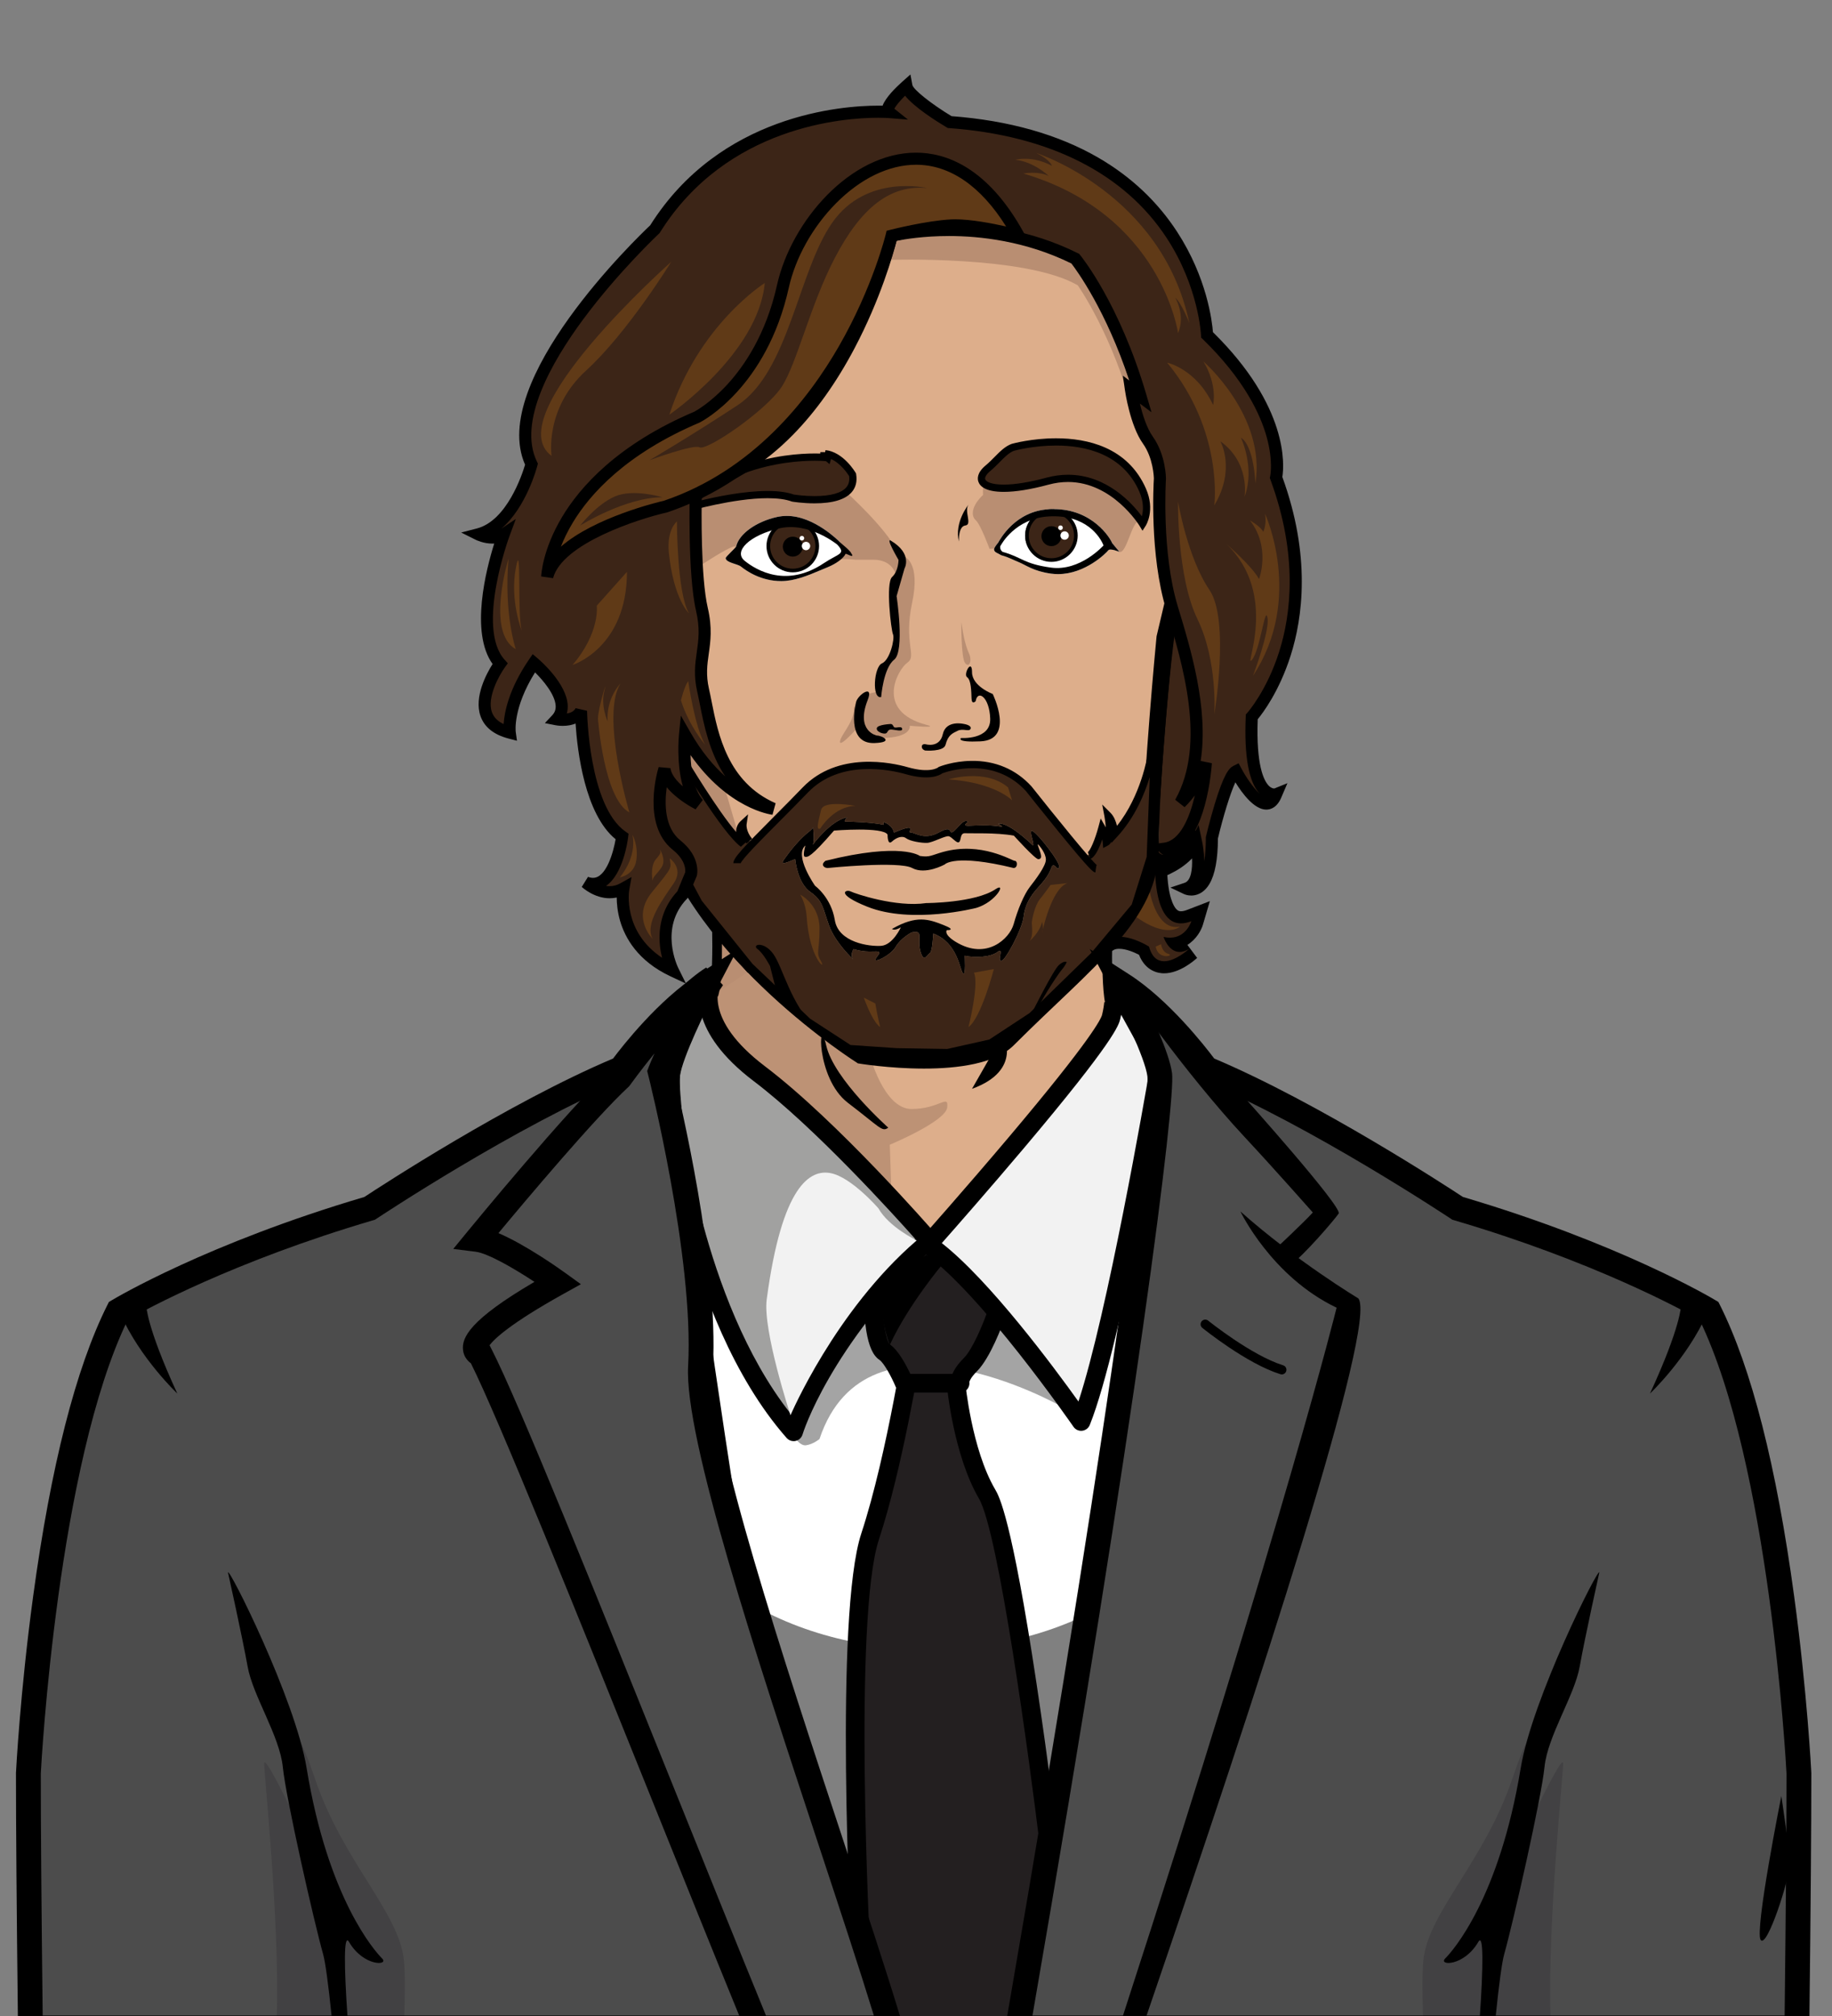 <?xml version="1.0" encoding="utf-8"?>
<!-- Generator: Adobe Illustrator 15.1.0, SVG Export Plug-In . SVG Version: 6.00 Build 0)  -->
<!DOCTYPE svg PUBLIC "-//W3C//DTD SVG 1.1//EN" "http://www.w3.org/Graphics/SVG/1.1/DTD/svg11.dtd">
<svg version="1.1" id="Layer_1" xmlns="http://www.w3.org/2000/svg" xmlns:xlink="http://www.w3.org/1999/xlink" x="0px" y="0px"
	 width="500px" height="550px" viewBox="0 0 500 550" enable-background="new 0 0 500 550" xml:space="preserve">
<rect x="0" y="0" width="500" height="550" fill="#808080" stroke="none"/>
<g>
	<g>
		<path fill="#FFFFFF" d="M331.616,392.802c0,31.565-34.973,57.154-78.112,57.154c-43.146,0-78.12-25.59-78.12-57.154
			s34.975-57.156,78.12-57.156C296.644,335.646,331.616,361.237,331.616,392.802z"/>
	</g>
	<path fill="#4C4C4C" d="M220.49,550c-30.761-176.597-39.096-250.372-38.295-256.754c0.848-6.779,10.164-24.556,10.164-24.556
		c-11.857,7.614-22.867,22.859-22.867,22.859c-30.484,12.704-68.594,38.105-68.594,38.105c-43.188,12.703-68.592,27.95-68.592,27.95
		C11.981,398.251,7.747,483.78,7.747,483.78c0,16.45,0.228,41.315,0.516,66.22H220.49z"/>
	<path fill="#424143" d="M75.541,550h34.806c0.197-6.681,0.231-12.031-0.137-15.407c-1.408-12.982-16.652-26.815-24.273-49.399
		c-7.621-22.583-6.773-6.771-6.773-6.771l0.281,15.238c0,0-7.055-14.677-7.338-12.699C71.896,482.432,76.369,523.865,75.541,550z"/>
	<g>
		<path fill="#231F20" d="M235.971,550h56.864l-6.512-46.74c0,0-10.162-84.116-16.941-95.689
			c-6.77-11.573-8.467-30.202-8.467-30.202l-1.696-15.812l-9.311,0.843c0,0-5.081,34.442-12.421,56.744
			c-7.342,22.295-2.541,113.191-2.541,113.191L235.971,550z"/>
		<path d="M233.427,550h5.089l-1.033-17.799c-0.048-0.903-4.693-90.67,2.416-112.264c6.312-19.178,11.008-47.505,12.217-55.187
			l4.844-0.439l1.428,13.311c0.098,1.059,1.883,19.402,8.803,31.232c5.342,9.119,13.801,71.459,16.61,94.71
			c0.001,0.015,0.004,0.03,0.006,0.046l6.462,46.39h5.131l-6.557-47.068c-0.1-0.816-2.631-21.632-5.936-43.556
			c-6.849-45.435-10.225-51.196-11.332-53.088c-6.398-10.938-8.113-28.971-8.131-29.15c0-0.014-0.002-0.027-0.004-0.041
			l-1.695-15.811c-0.148-1.38-1.377-2.386-2.756-2.26l-9.311,0.844c-1.168,0.105-2.113,0.998-2.283,2.159
			c-0.051,0.343-5.133,34.479-12.322,56.319c-7.404,22.49-2.861,110.39-2.664,114.134L233.427,550z"/>
	</g>
	<path fill="#4C4C4C" d="M278.329,550h212.126c0.289-24.904,0.517-49.77,0.517-66.219c0,0-4.238-85.53-24.559-126.176
		c0,0-25.406-15.247-68.594-27.95c0,0-38.104-25.4-68.598-38.105c0,0-11.006-15.245-22.857-22.859c0,0,9.311,17.776,10.158,24.556
		C317.309,299.511,307.934,379.07,278.329,550z"/>
	<g>
		<g>
			<path fill="#DDAE8B" d="M230.993,313.997l23.08,26.037c0,0,54.538-62.245,49.955-70.717c-4.154-7.684-3.168-8.888-8.466-9.104
				c-5.288-0.206-71.344,13.981-71.344,13.981L230.993,313.997z"/>
		</g>
		<g>
			<path fill="#BD9275" d="M243.271,325.004l-0.422-12.705c0,0,15.246-6.347,15.668-10.164c0.422-3.806-2.119,0.421-9.742,0.421
				c-7.617,0-11.43-14.812-11.43-14.812s-21.171-11.438-23.713-13.971c-2.54-2.541-12.038-15.331-12.038-15.331
				s-10.192,13.211-4.262,22.521C203.257,290.284,243.271,323.307,243.271,325.004z"/>
		</g>
		<g>
			<path d="M242.427,307.639c0,0-14.824-13.127-16.938-22.437c-2.119-9.321-2.963,8.888,5.926,15.668
				C240.308,307.639,240.729,308.915,242.427,307.639z"/>
		</g>
		<g>
			<path d="M265.286,297.053l8.473-14.813C273.759,282.239,279.267,291.971,265.286,297.053z"/>
		</g>
		<g>
			<path fill="none" stroke="#000000" stroke-width="20.54" d="M60.251,427.889"/>
		</g>
		<g>
			<path d="M39.927,356.196c0,0,0,5.642,8.468,23.99c0,0-10.161-9.598-15.524-21.737L39.927,356.196z"/>
		</g>
		<g>
			<path fill="#A4A4A4" d="M289.424,383.571c0,0-52.783-29.917-65.771,9.031c0,0-1.692,1.414-3.668,1.697
				c-1.975,0.28-3.953-3.385-3.953-3.385l-9.312-59.564l62.098,9.033C268.817,340.384,289.424,382.728,289.424,383.571z"/>
		</g>
		<g>
			<path d="M349.829,374.968c-0.125,0-0.253-0.02-0.379-0.059c-9.16-2.863-20.812-12.243-21.305-12.641
				c-0.545-0.441-0.629-1.242-0.188-1.787s1.241-0.63,1.787-0.188c0.115,0.094,11.769,9.473,20.463,12.191
				c0.67,0.209,1.043,0.922,0.834,1.591C350.872,374.62,350.37,374.968,349.829,374.968z"/>
		</g>
		<g>
			<path fill="none" stroke="#000000" stroke-width="20.54" d="M438.466,427.89"/>
		</g>
		<g>
			<path d="M358.3,330.787c0,0-10.725-12.14-18.631-20.606c-7.905-8.467-16.938-19.763-22.586-27.374
				c-5.637-7.624-11.007-11.019-11.007-11.019v-6.203l2.54,4.794l23.713,23.147l7.34,5.928c0,0,26.814,29.925,25.686,31.622
				c-1.123,1.687-9.879,11.85-12.984,13.825l-4.794-3.671C347.576,341.229,356.321,333.05,358.3,330.787z"/>
		</g>
		<g>
			<path d="M458.794,356.197c0,0,0,5.641-8.472,23.989c0,0,10.16-9.598,15.528-21.737L458.794,356.197z"/>
		</g>
		<g>
			<path d="M486.171,489.995c0,0-7.336,36.697-5.645,39.237c1.693,2.54,7.906-16.655,7.906-20.606
				C488.433,504.673,486.171,489.995,486.171,489.995z"/>
		</g>
		<g>
			<path fill="#231F20" d="M271.646,359.299c0,0-3.396,9.595-6.779,12.987c-3.385,3.385-2.82,5.082-2.82,5.082H246.8
				c0,0-2.822-6.779-5.359-8.475c-2.539-1.689-3.106-10.445-3.106-13.552c0-3.098-1.415-15.235-1.415-15.235l39.52-1.697
				L271.646,359.299z"/>
			<path d="M262.046,379.908H246.8c-1.025,0-1.95-0.616-2.345-1.563c-1.22-2.922-3.259-6.559-4.427-7.34
				c-1.755-1.168-2.9-3.692-3.6-7.943c-0.469-2.846-0.635-5.937-0.635-7.72c0-2.42-1.01-11.606-1.397-14.941
				c-0.082-0.701,0.132-1.405,0.59-1.942s1.119-0.859,1.825-0.89l39.519-1.698c0.788-0.035,1.554,0.305,2.062,0.914
				s0.701,1.42,0.523,2.193l-4.793,20.89c-0.021,0.095-0.049,0.188-0.082,0.279c-0.367,1.037-3.693,10.241-7.375,13.934
				c-1.711,1.71-2.042,2.69-2.102,2.938c0.088,0.642-0.07,1.3-0.456,1.835C263.63,379.516,262.862,379.908,262.046,379.908z
				 M248.452,374.827h11.498c0.488-1.188,1.422-2.641,3.119-4.338c2.399-2.405,5.191-9.276,6.133-11.903l4.016-17.495l-33.468,1.438
				c0.421,3.812,1.124,10.518,1.124,12.813c0,4.851,0.988,10.507,1.998,11.453C245.191,368.363,247.345,372.452,248.452,374.827z"/>
		</g>
		<g>
			<path fill="none" d="M234.101,496.765c0,0-14.681-82.424-22.021-97.104c-7.34-14.677-7.9-45.162-7.9-45.162l-16.938-0.566
				l38.953,172.758L234.101,496.765z"/>
		</g>
		<g>
			<path d="M257.241,344.899c0,0-9.309,11.009-14.393,22.016c0,0-2.446-6.317-2.119-11.213c0.428-6.25,12.066-13.344,12.066-13.344
				S256.397,344.056,257.241,344.899z"/>
		</g>
		<g>
			<g>
				<path fill="#A1A1A0" d="M216.599,390.628c0,0,7.057-23.99,36.695-52.497c0,0-26.25-30.203-46.01-45.173
					c-19.759-14.958-12.749-26.132-12.749-26.132s-10.682,15.979-11.524,26.698C182.161,304.254,189.784,360.146,216.599,390.628z"
					/>
				<path d="M216.599,393.169c-0.721,0-1.42-0.309-1.907-0.863c-14.731-16.746-23.202-40.227-27.714-56.976
					c-5.237-19.443-6.953-36.269-6.5-42.007c0.885-11.248,11.494-27.234,11.945-27.909l2.112,1.412l2.151,1.35l0.021-0.033
					c-0.227,0.386-5.316,9.598,12.109,22.79c19.744,14.957,45.314,44.291,46.394,45.531c0.888,1.021,0.819,2.561-0.156,3.498
					c-28.819,27.719-35.95,51.149-36.019,51.383c-0.262,0.888-0.984,1.563-1.889,1.764
					C216.966,393.148,216.781,393.169,216.599,393.169z M191.494,277.04c-2.71,5.158-5.554,11.631-5.951,16.684
					c-0.413,5.221,1.316,21.633,6.341,40.285c4.076,15.132,11.453,35.896,23.852,51.613c3.314-8.043,12.533-26.436,34.053-47.625
					c-5.957-6.703-27.471-30.463-44.039-43.014C196.771,288.186,192.918,281.984,191.494,277.04z"/>
			</g>
			<g>
				<path fill="#F2F2F2" d="M250.189,338.409c0,0-7.624-3.672-10.446-8.753c0,0-7.34-8.468-12.982-9.593
					c-5.648-1.127-13.346,3.248-17.505,34.436c-1.127,8.467,6.496,31.612,6.496,31.612S227.887,357.605,250.189,338.409z"/>
			</g>
		</g>
		<g>
			<path fill="#F2F2F2" d="M295.071,387.81c0,0-25.688-37.262-41.777-48.27c0,0,47.991-53.916,49.966-62.104
				c1.976-8.182-0.565-11.852-0.565-11.852l13.83,25.122C316.524,290.706,303.826,366.071,295.071,387.81z"/>
			<path d="M295.071,390.351c-0.83,0-1.615-0.406-2.092-1.1c-0.254-0.369-25.605-37-41.121-47.613
				c-0.602-0.412-0.998-1.064-1.087-1.789s0.14-1.451,0.624-1.997c0.12-0.135,12.121-13.626,24.205-27.938
				c22.359-26.482,24.934-32.01,25.189-33.073c1.375-5.696,0.312-8.741-0.094-9.617l-0.228-0.414
				c-0.653-1.185-0.263-2.673,0.888-3.385c1.149-0.712,2.656-0.398,3.426,0.714c0.064,0.092,0.229,0.344,0.434,0.758l13.535,24.584
				c0.275,0.501,0.375,1.082,0.279,1.647c-0.521,3.088-12.846,75.887-21.604,97.631c-0.35,0.867-1.146,1.473-2.076,1.576
				C295.257,390.345,295.163,390.351,295.071,390.351z M257.039,339.144c13.109,10.264,30.528,33.756,37.298,43.216
				c7.91-24.038,18.183-83.304,19.535-91.206l-7.879-14.309c-0.078,0.386-0.166,0.781-0.264,1.187
				c-0.376,1.56-1.375,5.702-26.252,35.167C270.153,324.24,260.882,334.794,257.039,339.144z"/>
		</g>
		<g>
			<path fill="#B98E72" d="M205.09,264.518l-6.762-7.916l-2.639-2.309c0,0,0.329,13.358-0.989,17.151"/>
			<path d="M195.946,271.877l-2.492-0.867c1.018-2.926,1.006-13.036,0.916-16.685l-0.074-3.004l5.035,4.424l6.762,7.916
				l-2.006,1.714l-6.699-7.843l-0.338-0.296C197.069,261.505,196.95,268.989,195.946,271.877z"/>
		</g>
		<g>
			<path fill="#DDAE8B" d="M292.823,267.653l6.762-7.916l2.639-2.309c0,0-0.33,13.358,0.988,17.151"/>
			<path d="M301.966,275.013c-1.004-2.888-1.123-10.373-1.102-14.642l-0.339,0.296l-6.7,7.843l-2.006-1.714l6.824-7.989l4.973-4.351
				l-0.074,3.004c-0.09,3.649-0.101,13.761,0.916,16.686L301.966,275.013z"/>
		</g>
		<g>
			<g>
				<path fill="#3C2517" d="M317.716,263.89c-1.525,0-4.194-0.61-5.506-4.55c-1.148-0.65-4.075-2.143-6.746-2.143
					c-1.285,0-2.285,0.345-3.053,1.055l-2.597-1.945l14.292-28.805l3.115,0.925c-0.513,4.372-1.056,16.601,2.533,20.634
					c0.727,0.817,1.545,1.198,2.572,1.198c0.658,0,1.408-0.16,2.229-0.475l3.117-1.199l-0.942,3.203
					c-0.524,1.782-2.467,5.007-6.236,5.583c0.405,0.397,0.897,0.686,1.472,0.686c0.488,0,1.051-0.189,1.674-0.563l1.968,2.626
					C325.188,260.508,321.419,263.89,317.716,263.89z"/>
			</g>
			<g>
				<path d="M315.583,228.236c0,0-2.783,23.674,6.744,23.674c0.842,0,1.777-0.184,2.821-0.585c0,0-1.321,4.489-5.851,4.489
					c-0.533,0-1.111-0.062-1.736-0.201c0,0,1.295,4.097,4.404,4.097c0.736,0,1.575-0.229,2.523-0.798c0,0-3.609,3.331-6.774,3.331
					c-1.715,0-3.3-0.977-4.11-3.99c0,0-4.196-2.702-8.141-2.702c-1.512,0-2.984,0.396-4.172,1.492L315.583,228.236 M312.628,226.77
					l-14.291,28.805l5.191,3.89c0.287-0.265,0.801-0.618,1.936-0.618c1.852,0,4.055,0.932,5.408,1.639
					c1.787,4.529,5.312,5.054,6.843,5.054c4.24,0,8.251-3.503,9.011-4.205l-2.659-3.55c2.437-1.512,3.788-3.975,4.246-5.529
					l1.885-6.406l-6.233,2.397c-0.631,0.243-1.182,0.366-1.637,0.366c-0.461,0-0.865-0.11-1.342-0.646
					c-0.674-0.758-2.266-3.34-2.463-10.91c-0.118-4.507,0.332-8.396,0.336-8.435L312.628,226.77L312.628,226.77z"/>
			</g>
		</g>
		<g>
			<path fill="#3C2517" d="M322.015,158.971c0,0,16.492,54.257,5.607,68.11s-13.523,4.947-13.523,4.947
				S317.728,164.249,322.015,158.971z"/>
			<path d="M317.602,236.496c-3.077,0-4.644-2.514-5.084-3.999l-0.081-0.273l0.016-0.284c0.01-0.17,0.925-17.17,2.354-34.597
				c2.928-35.718,5.107-38.402,5.93-39.413l1.955-2.407l0.902,2.967c0.041,0.137,4.183,13.833,6.93,29.047
				c3.754,20.783,3.214,34.43-1.604,40.562C324.479,233.75,320.778,236.496,317.602,236.496z M315.765,231.78
				c0.195,0.455,0.742,1.418,1.837,1.418c0.938,0,3.663-0.695,8.724-7.135c7.647-9.733,0.406-43.913-4.407-61.466
				c-0.948,4.713-2.278,14.144-3.825,33.011C316.779,213.635,315.899,229.304,315.765,231.78z"/>
		</g>
		<g>
			<path fill="#603A17" d="M313.604,242.254c0,0,1.648,11.874,8.41,10.555c0,0-3.628,3.463-12.369-2.969"/>
		</g>
		<g>
			<path fill="#603A17" d="M316.902,257.591c0,0,0.165,2.144,1.979,2.639s-2.805,1.814-3.463-1.979L316.902,257.591z"/>
		</g>
		<g>
			<path fill="#DDAE8B" d="M300.933,68.135l-23.746-17.81l-75.197,3.463l-38.094,80.145l14.842,88.061
				c10.389,36.609,55.408,64.809,55.408,64.809s32.156,5.442,42.547-4.948c21.634-21.635,39.576-34.135,39.576-53.924
				s3.959-56.893,3.959-56.893l10.883-46.009L300.933,68.135z"/>
		</g>
		<g>
			<path fill="#B98E72" d="M178.595,231.313l7.805,8.026c0,0,11.795,21.741,25.979,29.986l21.768,15.336l32.402,2.725l7.037-7.916
				c0,0-43.209-3.865-50.189-9.84c-6.98-5.976-15.471-20.093-15.471-20.093l-14.346-48.978l-23.747-11.379L178.595,231.313z"/>
		</g>
		<g>
			<path fill="#B98E72" d="M231.972,244.397c0,0,7.256,12.915,7.256,20.615c0,0.66,2.747-2.137,6.432-3.133
				c4.578-1.239,14.817,1.767,17.646-0.165c6.761-4.618,7.586-16.657,7.586-16.657S248.462,254.952,231.972,244.397z"/>
		</g>
		<g>
			<path fill="#B98E72" d="M298.433,127.637c10.751,2.882,17.684,14.864,12.533,14.513c-2.041-0.137-3.492,9.043-5.442,8.411
				c-7.522-2.437-25.358-9.884-27.541-1.154c0,0-5.899,0.155-7.916,0.33c0,0-2.429-6.652-3.775-7.834
				c-1.343-1.177-1.175-3.86,2.015-6.887c0,0-0.332-4.54,1.18-5.203c1.512-0.675,4.367-2.692,4.367-2.692
				S288.487,124.972,298.433,127.637z"/>
		</g>
		<g>
			<path fill="#DDAE8B" d="M242.36,69.587"/>
		</g>
		<g>
			<path d="M264.349,137.641c0,0-3.958,4.837-2.639,10.115c0,0-0.221-4.178,1.759-4.398
				C265.448,143.138,263.029,139.4,264.349,137.641z"/>
		</g>
		<g>
			<path d="M277.187,53.626l-75.197,3.463l-38.094,80.145l14.842,88.061c10.389,36.609,55.408,64.81,55.408,64.81
				s8.418,1.424,18.03,1.424c9.177,0,19.442-1.298,24.517-6.372c21.634-21.635,39.576-34.136,39.576-53.924
				c0-19.789,3.959-56.893,3.959-56.893l10.883-46.009l-30.178-56.893L277.187,53.626L277.187,53.626z M252.176,284.866
				c-7.306,0-13.978-0.871-16.349-1.219c-5.865-3.865-46.35-26.826-52.58-59.375l-14.557-86.371l36.279-76.328l70.773-3.259
				l21.594,16.196l28.881,54.446l-10.551,44.601l-0.031,0.29c-0.162,1.525-3.564,37.581-3.984,57.383
				c-0.355,16.794-11.096,24.651-26.452,39.26c-3.772,3.589-7.735,4.375-11.835,8.474
				C270.128,282.202,262.643,284.866,252.176,284.866L252.176,284.866z"/>
		</g>
		<g>
			<path fill="#B98E72" d="M242.36,70.906c0,0,37.602-1.319,51.783,6.927c0,0,9.566,13.523,15.173,34.962l15.832-16.162
				l-30.675-38.59l-66.296,0.66L242.36,70.906z"/>
		</g>
		<g>
			<path fill="#B98E72" d="M200.252,149.077c-2.198,0.66-8.686,4.947-8.686,4.947l-7.586-7.256l-0.659-10.225l46.176-3.628
				c0,0,9.137,8.064,13.639,14.586c4.502,6.523,1.203,8.832,1.203,8.832s-0.988-3.628-5.936-3.628c-4.948,0-4.948,0-4.948,0
				s-5.624-0.723-6.927,0.66"/>
		</g>
		<g>
			<path fill="#3C2517" d="M232.687,129.509c0,0-3.078-5.277-7.477-5.717c0,0,0.88,0.33,0.66,1.099c0,0-0.66-0.549-0.989-0.549
				v0.439c0,0-10.555-0.879-22.099,3.408l-11.324,6.487l-3.849,3.846c0,0,20.011-5.825,28.806-2.637
				C216.415,135.885,234.226,138.854,232.687,129.509z"/>
			<path d="M187.886,139.472l-0.977-1.65l3.942-3.939l11.586-6.621c8.304-3.084,16.095-3.545,19.999-3.545
				c0.578,0,1.066,0.01,1.455,0.023v-0.388h0.989c0.093,0,0.188,0.011,0.287,0.032l0.141-0.577c4.845,0.484,8.097,5.97,8.232,6.203
				l0.093,0.158l0.029,0.18c0.32,1.947-0.074,3.59-1.172,4.883c-1.741,2.052-5.17,3.092-10.189,3.092l0,0
				c-3.242,0-5.936-0.443-6.049-0.462l-0.09-0.015l-0.085-0.031c-1.638-0.594-3.851-0.895-6.576-0.895
				C200.193,135.92,188.008,139.437,187.886,139.472z M192.063,135.469l-1.164,1.163c4.398-1.077,12.076-2.69,18.603-2.69
				c2.908,0,5.315,0.33,7.159,0.981c0.473,0.073,2.877,0.421,5.641,0.421l0,0c4.35,0,7.352-0.828,8.682-2.394
				c0.682-0.803,0.93-1.816,0.755-3.094c-0.434-0.682-2.335-3.489-4.937-4.624l-0.396,1.392l-0.966-0.805l-0.64-0.052
				c-0.01-0.001-0.881-0.071-2.363-0.071c-3.76,0-11.248,0.442-19.234,3.393L192.063,135.469z"/>
		</g>
		<g>
			<path fill="#3C2517" d="M276.442,122.033c0,0,26.943-7.571,35.402,11.654c2.42,5.497,0,9.235,0,9.235
				s-9.675-16.052-25.946-11.654c-16.271,4.398-21.05,0.464-16.271-3.518C272.265,125.551,274.024,122.912,276.442,122.033z"/>
			<path d="M311.815,144.789l-0.817-1.355c-0.072-0.12-7.364-11.939-19.511-11.939c-1.748,0-3.542,0.245-5.33,0.729
				c-4.834,1.307-8.94,1.969-12.203,1.969c-4.898,0-6.468-1.492-6.921-2.745c-0.294-0.81-0.429-2.467,1.96-4.458
				c0.897-0.748,1.697-1.556,2.47-2.338c1.476-1.493,2.87-2.904,4.642-3.548l0.07-0.022c0.22-0.062,5.439-1.507,12.074-1.507
				c8.424,0,19.515,2.379,24.502,13.715c2.604,5.917,0.035,10-0.075,10.171L311.815,144.789z M291.487,129.516
				c10.613,0,17.604,7.901,20.146,11.342c0.395-1.438,0.612-3.806-0.693-6.773c-4.558-10.358-14.854-12.533-22.69-12.533
				c-6.09,0-11.041,1.298-11.504,1.423c-1.338,0.5-2.515,1.69-3.875,3.066c-0.806,0.815-1.639,1.659-2.609,2.468
				c-1.036,0.863-1.561,1.731-1.367,2.264c0.24,0.664,1.711,1.439,5.061,1.439c3.045,0,7.086-0.657,11.686-1.9
				C287.597,129.784,289.564,129.516,291.487,129.516z"/>
		</g>
		<g>
			<path fill="#B98E72" d="M234.296,198.248c0,0-5.104,5.827-5.039,4.106c0.066-1.72,3.639-5.018,3.781-8.749
				C233.183,189.879,234.296,198.248,234.296,198.248z"/>
		</g>
		<g>
			<path fill="#B98E72" d="M246.842,151.882c0,0,4.464,1.464,2.101,12.559c-2.365,11.108,1.379,14.483-1.273,16.319
				c-2.656,1.83-9.027,13.249,5.156,16.983c3.835,1.009-4.529,0.257-4.529,0.257s0.734,3.259-7.877,3.358
				c-8.616,0.1-3.846-11.994-3.846-11.994l3.258-0.736c0,0-0.471-4.537,4.514-11.011l-0.652-16.6L246.842,151.882z"/>
		</g>
		<g>
			<path d="M262.302,201.339c0,0,8.154,0.596,7.951-5.294c-0.204-5.89-3.421-8.02-3.979-4.743c0,0-1.047,1.104-1.116-0.757
				c-0.073-1.873-0.095-5.036-1.215-5.794c-1.118-0.755,1.351-5.25,1.346-1.379c-0.004,3.867,5.653,5.957,5.653,5.957
				s6.117,12.506-3.367,12.927C260.673,202.568,262.302,201.339,262.302,201.339z"/>
		</g>
		<g>
			<path d="M240.489,190.161c0,0,0.589-7.864,3.549-10.187c2.96-2.33,0.666-17.336,0.666-17.336l2.154-7.524
				c0,0,2.34-3.99-3.723-7.613c-1.543-0.918,2.093,5.249,2.093,5.249s0.028,3.016-1.757,4.67
				c-1.787,1.654-0.272,14.487,0.258,15.651c0.529,1.164-0.844,6.994-3.031,7.919C238.511,181.911,237.881,190.785,240.489,190.161z
				"/>
		</g>
		<g>
			<path d="M239.297,200.668c0,0-5.831-1.15-2.501-9.639c1.832-4.668-2.889-1.339-3.182,0.659c0,0-2.94,11.348,5.1,11.029
				C244.247,202.501,240.661,200.642,239.297,200.668z"/>
		</g>
		<g>
			<path d="M252.621,203.041c0,0,3.83,1.154,4.698-2.755c0.869-3.912,5.633-2.8,5.633-2.8s2.283,0.304,1.959,1.3
				c-0.324,0.983-2.074-0.162-3.539,0.578c-1.463,0.728-2.621,1.149-3.303,3.816c-0.508,1.986-5.586,1.576-5.586,1.576
				s-0.851-0.25-0.896-0.963C251.543,203.078,252.122,202.952,252.621,203.041z"/>
		</g>
		<g>
			<path d="M243.147,197.519c0,0-3.664,0.142-3.848,1.143c-0.18,0.989,1.695,1.609,2.385,1.453c0.688-0.156,0.475-1.135,1.549-1.094
				c1.074,0.042,3.164,0.728,2.986-0.207c-0.18-0.934-1.941,0.073-2.277-0.518C243.608,197.704,243.504,197.566,243.147,197.519z"/>
		</g>
		<g>
			<path fill="#B98E72" d="M262.368,169.764c0,0-0.082,9.62,1.01,11.088c1.088,1.482,2.027-0.488,1.102-2.538
				C263.554,176.269,262.937,173.66,262.368,169.764z"/>
		</g>
		<g>
			<path fill="#FFFFFF" d="M303.544,148.169c-0.572-1.432-5.387-9.275-15.955-9.275c-0.438,0-0.887,0.012-1.338,0.037
				c-9.114,0.504-13.254,8.11-13.855,9.169c-0.293,0.342-1.123,1.314-1.092,1.843c0.043,0.771,1.135,1,1.781,1.437l0.135,0.091
				l0.157,0.043c1.928,0.531,3.226,1.273,4.479,1.772c2.206,0.877,4.108,2.534,8.99,3.211c0.634,0.088,1.281,0.132,1.922,0.132
				c7.461,0,13.209-5.823,13.703-6.482c0.496-0.66,3.052,0.412,3.052,0.412L303.544,148.169z"/>
		</g>
		<g>
			<path fill="#FFFFFF" d="M229.23,147.904l-0.03-0.03c-0.27-0.265-6.996-7.123-14.441-7.123c-0.936,0-1.857,0.101-2.742,0.299
				c-5.564,1.25-10.305,4.564-11.104,8.027c-0.084,0.358-2.885,2.818-2.859,3.188c0.09,1.269,3.221,1.542,4.178,2.308
				c1.527,1.221,5.467,3.959,10.994,3.959h0.001c3.48,0,7.06-1.407,10.89-3.048c0.63-0.271,1.223-0.513,1.771-0.736
				c2.528-1.033,4.199-2.595,4.512-4.03C230.647,149.579,229.852,148.566,229.23,147.904z"/>
		</g>
		<g>
			<path fill="none" d="M302.099,147.444c-0.572-1.432-3.963-8.574-14.533-8.574c-0.437,0-0.887,0.013-1.336,0.037
				c-9.115,0.504-13.232,7.144-13.834,8.203c-0.293,0.341-0.441,0.821-0.412,1.35c0.044,0.771,0.455,1.493,1.102,1.93l0.135,0.092
				l0.157,0.043c1.928,0.531,3.226,1.047,4.479,1.546c2.206,0.877,4.289,1.706,9.17,2.383c0.635,0.088,1.281,0.132,1.922,0.132
				c7.461,0,12.751-5.868,12.973-6.118l0.406-0.457L302.099,147.444z"/>
		</g>
		<g>
			<circle fill="#3C2517" cx="286.503" cy="146.107" r="6.707"/>
		</g>
		<g>
			<circle cx="286.394" cy="146.493" r="1.814"/>
		</g>
		<g>
			<circle cx="215.976" cy="149.461" r="1.814"/>
		</g>
		<g>
			<circle fill="#FFFFFF" cx="217.623" cy="149.063" r="1.319"/>
		</g>
		<g>
			<circle fill="#3C2517" cx="216.415" cy="149.076" r="6.707"/>
		</g>
		<g>
			<path d="M216.37,142.785c3.416,0,6.185,2.769,6.185,6.184s-2.769,6.185-6.185,6.185s-6.184-2.769-6.184-6.185
				S212.954,142.785,216.37,142.785 M216.37,141.795c-3.955,0-7.174,3.218-7.174,7.174c0,3.956,3.219,7.174,7.174,7.174
				c3.956,0,7.174-3.218,7.174-7.174C223.544,145.013,220.326,141.795,216.37,141.795L216.37,141.795z"/>
		</g>
		<g>
			<circle cx="216.37" cy="149.134" r="2.721"/>
		</g>
		<g>
			<circle fill="#FFFFFF" cx="219.979" cy="148.96" r="1.145"/>
		</g>
		<g>
			<circle fill="#FFFFFF" cx="218.852" cy="146.832" r="0.626"/>
		</g>
		<g>
			<circle fill="#3C2517" cx="286.999" cy="146.217" r="6.707"/>
		</g>
		<g>
			<path d="M286.954,139.926c3.416,0,6.184,2.769,6.184,6.185s-2.768,6.185-6.184,6.185s-6.185-2.769-6.185-6.185
				S283.538,139.926,286.954,139.926 M286.954,138.937c-3.956,0-7.174,3.218-7.174,7.174s3.218,7.174,7.174,7.174
				c3.955,0,7.174-3.218,7.174-7.174S290.909,138.937,286.954,138.937L286.954,138.937z"/>
		</g>
		<g>
			<circle cx="286.954" cy="146.275" r="2.721"/>
		</g>
		<g>
			<circle fill="#FFFFFF" cx="290.563" cy="146.102" r="1.145"/>
		</g>
		<g>
			<circle fill="#FFFFFF" cx="289.436" cy="143.974" r="0.626"/>
		</g>
		<g>
			<path d="M303.544,148.169c-0.572-1.432-5.387-9.275-15.955-9.275c-0.438,0-0.887,0.012-1.338,0.037
				c-9.114,0.504-13.254,8.11-13.855,9.169c-0.293,0.342-1.123,1.314-1.092,1.843c0.043,0.771,1.135,1,1.781,1.437l0.135,0.091
				l0.157,0.043c1.928,0.531,3.226,1.273,4.479,1.772c2.206,0.877,4.108,2.534,8.99,3.211c0.634,0.088,1.281,0.132,1.922,0.132
				c7.461,0,13.209-5.823,13.703-6.482c0.496-0.66,3.052,0.412,3.052,0.412L303.544,148.169z M286.806,154.849
				c-7.531-1.044-7.779-2.803-13.166-4.288c-0.762-0.516-0.824-1.539-0.439-1.869c0,0,3.836-7.295,13.083-7.806
				c10.033-0.554,13.908,5.442,14.897,7.916C301.181,148.802,294.816,155.959,286.806,154.849z"/>
		</g>
		<g>
			<path d="M232.356,151c-0.281-0.818-2.638-2.576-3.126-3.096l-0.03-0.03c-0.27-0.265-6.996-7.123-14.441-7.123
				c-0.936,0-1.857,0.101-2.742,0.299c-5.564,1.25-10.305,4.564-11.104,8.027c-0.084,0.358-2.885,2.818-2.859,3.188
				c0.09,1.269,3.221,1.542,4.178,2.308c1.527,1.221,5.467,3.959,10.994,3.959h0.001c3.48,0,7.06-1.407,10.89-3.048
				c0.63-0.271,1.223-0.513,1.771-0.736c2.528-1.033,4.435-2.592,4.875-3.637C230.858,150.881,233.456,152.54,232.356,151z
				 M224.771,153.694c-10.061,6.708-18.195,1.978-21.494-0.661s1.43-7.09,9.51-8.905c8.081-1.814,15.723,4.452,15.723,4.452
				C230.981,151.22,228.95,150.907,224.771,153.694z"/>
		</g>
		<g>
			<path fill="#3C2517" d="M289.308,234.942c6.486-0.77,9.784-2.529,9.784-2.529c1.649-0.55,2.089-6.486,2.089-6.486
				c0.66,2.529,0.77,3.848,0.77,3.848c1.649-0.879,0.439-7.313,0.439-7.313c1.649,1.649,1.814,5.112,1.814,5.112
				c8.08-8.74,9.4-20.944,9.4-20.944l1.319,1.708l-0.989,25.617l-4.178,13.304l-11.215,13.413l-16.932,16.492l-11.215,7.366
				l-11.764,2.639l-13.962-0.22l-12.864-0.88l-11.324-7.366l-15.831-15.062l-13.964-17.372l-2.639-4.948l-12.093-21.879
				l-0.22-14.292l6.156-13.523l4.398,15.502c0,0,11.543,19.46,16.49,23.088c0,0-1.979-3.628,0-5.442c0,0-0.329,3.545,3.547,7.091
				c3.875,3.545,5.689,2.309,5.689,2.309L289.308,234.942z"/>
		</g>
		<g>
			<path fill="#3C2517" d="M297.937,235.328c-1.154-0.165-17.15-20.12-17.15-20.12c-9.895-10.884-24.078-5.112-24.078-5.112
				s-2.309,2.144-9.234,0.165c-6.928-1.979-19.461-3.298-27.707,5.277c-8.245,8.576-18.635,18.306-18.635,19.955l21.604,32.818
				l61.35,1.814L297.937,235.328z"/>
			<path d="M284.526,270.798l-62.152-1.838l-21.902-33.27v-0.198c0-1.307,3.076-4.518,11.215-12.688
				c2.532-2.542,5.15-5.172,7.605-7.724c4.369-4.544,10.561-6.947,17.9-6.947c4.329,0,8.078,0.812,10.462,1.493
				c1.889,0.54,3.595,0.813,5.071,0.813c2.547,0,3.533-0.827,3.543-0.835l0.082-0.071l0.109-0.049
				c0.158-0.064,3.936-1.578,9.002-1.578c6.266,0,11.734,2.372,15.812,6.857l0.026,0.031c5.821,7.263,15.454,18.98,16.821,19.893
				l0.738,0.105L284.526,270.798z M223.099,267.662l60.543,1.791l13.488-33.882c-0.895-0.769-3.004-3.045-8.709-9.944
				c-3.982-4.814-7.881-9.671-8.137-9.989c-3.874-4.254-8.861-6.411-14.822-6.411c-4.398,0-7.832,1.225-8.417,1.446
				c-0.378,0.291-1.657,1.087-4.319,1.087c-1.599,0-3.427-0.291-5.434-0.864c-2.303-0.658-5.924-1.442-10.1-1.442
				c-7.072,0-12.775,2.201-16.949,6.542c-2.463,2.561-5.086,5.194-7.623,7.741c-4.785,4.805-10.186,10.226-10.781,11.631
				L223.099,267.662z"/>
		</g>
		<g>
			<path fill="#3C2517" d="M297.223,233.403c1.649-0.55,3.519-7.531,3.519-7.531c1.045,1.814,1.209,3.902,1.209,3.902
				c1.649-0.879,0.439-7.313,0.439-7.313c1.649,1.649,1.814,5.112,1.814,5.112c8.08-8.74,9.977-21.436,9.977-21.436l0.743,2.199
				l-0.989,25.617l-4.178,13.304l-11.215,13.413l-16.932,16.492l-11.215,7.366l-11.764,2.639l-13.962-0.22l-12.864-0.88
				l-11.324-7.366l-15.831-15.062l-13.964-17.372l-2.639-4.948l-12.093-21.879l-0.22-14.292l6.156-13.523l4.398,15.502
				c0,0,11.543,19.46,16.49,23.088c0,0-1.979-3.628,0-5.442c0,0-0.329,2.226,1.732,4.7"/>
			<path d="M258.734,288.157l-14.132-0.224l-13.12-0.897l-11.616-7.556l-0.066-0.063l-15.879-15.107l-0.041-0.052l-14.021-17.444
				l-2.684-5.029l-12.205-22.083l-0.227-14.762l7.365-16.179l5.098,17.97c0.797,1.334,8.586,14.305,13.708,20.26
				c-0.003-1.041,0.289-2.114,1.198-2.948l2.057-1.885l-0.409,2.759c-0.009,0.064-0.209,1.855,1.513,3.922l-1.52,1.267
				c-0.075-0.089-0.146-0.178-0.215-0.267l-1.342,1.173c-5.053-3.705-16.283-22.58-16.758-23.381l-0.066-0.111l-3.697-13.033
				l-4.947,10.867l0.213,13.823l11.975,21.663l2.602,4.878l13.863,17.248l15.719,14.954l11.031,7.176l12.582,0.86l13.818,0.218
				l11.473-2.574l10.985-7.214l16.827-16.391l11.056-13.224l4.079-12.99l0.842-21.785c-1.394,4.571-4.055,11.047-8.861,16.247
				l-1.604,1.733l-0.016-0.341c-0.213,0.449-0.504,0.802-0.896,1.01l-1.332,0.711l-0.119-1.506c0-0.007-0.031-0.348-0.133-0.858
				c-0.828,2.416-1.979,4.909-3.295,5.348l-0.627-1.877c-0.006,0.002-0.012,0.004-0.02,0.008c0.656-0.344,2.01-3.548,2.896-6.856
				l0.619-2.312l1.193,2.075c0.069,0.12,0.135,0.241,0.197,0.362c-0.056-0.967-0.182-2.051-0.379-3.097l-0.591-3.146l2.263,2.263
				c0.951,0.951,1.475,2.356,1.763,3.542c6.64-8.299,8.334-19.195,8.351-19.312l1.917-0.17l0.801,2.372l-1.002,25.931l-4.276,13.617
				l-11.409,13.638l-16.999,16.558l-11.444,7.517L258.734,288.157z"/>
		</g>
		<g>
			<path d="M298.952,238.012c-0.568-0.081-1.104-0.158-10.213-11.328c-4.227-5.184-8.375-10.414-8.707-10.834
				c-8.843-9.696-21.439-5.399-22.826-4.884c-0.729,0.541-3.535,2.096-10.005,0.247c-4.031-1.152-17.87-4.193-26.721,5.012
				c-2.464,2.563-5.089,5.197-7.626,7.745c-4.875,4.894-10.4,10.441-10.744,11.628c0-0.001,0.011-0.039,0.011-0.104h-1.979
				c0-1.371,2.41-3.986,11.311-12.921c2.531-2.542,5.15-5.169,7.602-7.72c9.617-10.001,24.392-6.771,28.691-5.543
				c6.152,1.759,8.289,0.061,8.309,0.044l0.133-0.123l0.148-0.051c0.152-0.062,3.773-1.514,8.685-1.598
				c6.56-0.113,12.256,2.294,16.499,6.961l0.043,0.051c6.232,7.871,16.615,20.682,17.941,21.549
				c-0.004-0.003-0.104-0.066-0.271-0.09L298.952,238.012z"/>
		</g>
		<g>
			<path fill="#DDAE8B" d="M282.646,227.372c-1.979-1.814-1.154,0.44-0.769,2.089c0.384,1.649-0.057,1.099-0.057,1.099
				c-7.531-7.091-9.455-5.772-9.455-5.772c0.715,0.165,1.155,0.77,1.155,0.77c-3.739-0.66-7.257-0.33-9.181-0.275
				c-1.924,0.055-0.109-1.044-0.109-1.044c-1.21-1.209-3.078,2.144-4.233,2.749c-1.154,0.604,0.165-2.034-3.737,0.11
				c-3.903,2.144-6.322,0.165-7.477,0.055s-0.11-0.439-0.385-1.154c-0.275-0.715-4.398,1.154-4.398,1.154
				c-0.494-2.253-2.857-2.858-2.857-2.858l-0.028,0.741c-2.722-0.742-9.812-0.907-10.39-0.907s0.494-1.155,0.494-1.155
				c-4.535,0.825-9.399,7.504-9.399,7.504c0.577-1.072,0.083-4.783,0.083-4.783c0,0.248-0.742,0.907-0.742,0.907
				c-2.969,2.226-5.772,5.854-7.257,7.999c-1.484,2.144,3.134-0.413,3.134-0.165c0,0.247,0.659,6.514,4.123,8.905
				c3.463,2.391,3.381,4.37,5.111,9.153c1.732,4.783,6.598,9.235,6.598,9.235c-0.99-1.154,0.082-2.804,0.082-2.804
				s2.391,0.825,5.359,0.66s1.237,0.825,0.66,2.062c-0.578,1.237,4.123-0.989,5.524-3.381c1.401-2.391,4.288-3.875,4.288-3.875
				c3.463-0.742,1.484,1.484,2.391,5.03c0.908,3.546,1.979,0.907,2.639,0.578c0.66-0.33,0.908-5.304,0.908-5.304
				c6.65,2.474,7.201,9.785,8.08,10.83c0.879,1.044,0.494-4.783,0.494-4.783c2.693,0.604,6.928,0.44,8.906-0.989
				s-0.055,2.144,0.989,2.418s5.772-8.686,6.157-11.929s1.648-5.607,4.232-8.411s3.023-4.233,3.463-5.333
				c0.439-1.099,1.484,0.385,1.484,0.385C291.112,237.487,284.626,229.186,282.646,227.372z"/>
		</g>
		<g>
			<path d="M282.646,227.372c-1.979-1.814-1.154,0.44-0.769,2.089c0.384,1.649-0.057,1.099-0.057,1.099
				c-7.531-7.091-9.455-5.772-9.455-5.772c0.715,0.165,1.155,0.77,1.155,0.77c-3.739-0.66-7.257-0.33-9.181-0.275
				c-1.924,0.055-0.109-1.044-0.109-1.044c-1.21-1.209-3.078,2.144-4.233,2.749c-1.154,0.604,0.165-2.034-3.737,0.11
				c-3.903,2.144-6.322,0.165-7.477,0.055s-0.11-0.439-0.385-1.154c-0.275-0.715-4.398,1.154-4.398,1.154
				c-0.494-2.253-2.857-2.858-2.857-2.858l-0.028,0.741c-2.722-0.742-9.812-0.907-10.39-0.907s0.494-1.155,0.494-1.155
				c-4.535,0.825-9.399,7.504-9.399,7.504c0.577-1.072,0.083-4.783,0.083-4.783c0,0.248-0.742,0.907-0.742,0.907
				c-2.969,2.226-5.772,5.854-7.257,7.999c-1.484,2.144,3.134-0.413,3.134-0.165c0,0.247,0.659,6.514,4.123,8.905
				c3.463,2.391,3.381,4.37,5.111,9.153c1.732,4.783,6.598,9.235,6.598,9.235c-0.99-1.154,0.082-2.804,0.082-2.804
				s2.391,0.825,5.359,0.66s1.237,0.825,0.66,2.062c-0.578,1.237,4.123-0.989,5.524-3.381c1.401-2.391,4.288-3.875,4.288-3.875
				c3.463-0.742,1.484,1.484,2.391,5.03c0.908,3.546,1.979,0.907,2.639,0.578c0.66-0.33,0.908-5.304,0.908-5.304
				c6.65,2.474,7.201,9.785,8.08,10.83c0.879,1.044,0.494-4.783,0.494-4.783c2.693,0.604,6.928,0.44,8.906-0.989
				s-0.055,2.144,0.989,2.418s5.772-8.686,6.157-11.929s1.648-5.607,4.232-8.411s3.023-4.233,3.463-5.333
				c0.439-1.099,1.484,0.385,1.484,0.385C291.112,237.487,284.626,229.186,282.646,227.372z M281.053,241.993
				c-1.54,1.979-3.298,6.157-4.397,10.115c-1.1,3.958-7.406,10.002-15.832,4.837c-3.408-2.089-2.419-3.188-2.419-3.188
				s2.968,0.109-0.989-1.43c-3.959-1.539-7.257-2.748-13.963,1.1c0,0,0.549,0.66,2.418-0.44c0,0-2.199,4.838-5.387,5.058
				c-3.189,0.22-11.654-0.88-12.644-7.037c-0.989-6.156-5.388-9.345-5.388-9.345s-5.826-8.246-2.639-10.995
				c0,0-0.879,2.969-0.109,3.079s1.539,0.22,7.916-7.146c0,0,13.412-1.099,14.622,1.1c0,0-0.055,3.023,1.154,1.924
				c1.21-1.1,2.804-1.759,3.903-0.935s4.232,1.319,5.717,1.264s4.947-1.979,5.882-1.814s2.2,2.089,2.858,1.594
				c0.66-0.495,0.166-2.529,1.705-2.419c1.539,0.11,8.41-0.219,13.248,0.661c0,0,5.882,6.541,6.707,6.431
				c0.824-0.11,1.068-0.515,0.109-3.023c-0.715-1.869,0.165-0.605,0.165-0.605s1.759,1.979,1.759,3.738
				C285.45,236.276,282.592,240.014,281.053,241.993z"/>
		</g>
		<g>
			<path fill="#603A17" d="M264.324,280.208c0,0,2.968-11.873,1.483-14.842l5.442-0.989
				C271.25,264.377,267.786,277.735,264.324,280.208z"/>
		</g>
		<g>
			<path fill="#603A17" d="M235.751,272.178c1.26,3.406,2.863,6.885,4.467,8.03c0,0-0.762-3.05-1.32-6.444L235.751,272.178z"/>
		</g>
		<g>
			<path fill="#603A17" d="M218.394,244.068c0,0,5.277,2.639,5.277,9.235s-1.1,6.376,0.439,9.015s-3.23-0.68-3.958-12.313
				C219.933,246.486,218.394,244.068,218.394,244.068z"/>
		</g>
		<g>
			<path fill="#603A17" d="M223.872,226.034c0,0,3.738-6.157,9.674-6.157c0,0-8.795-1.759-9.454,1.1
				S222.552,226.693,223.872,226.034z"/>
		</g>
		<g>
			<path fill="#603A17" d="M258.853,212.624c0,0,10.115-3.079,16.271,2.199l1.1,3.518
				C276.224,218.341,271.606,213.504,258.853,212.624z"/>
		</g>
		<g>
			<path fill="#603A17" d="M286.724,241.429c0,0-1.65,2.309-2.969,3.958c-1.32,1.649-2.145,5.442-2.145,6.432
				c0,0.99,0.495,3.628-0.66,4.948c0,0,2.805-2.309,3.464-5.277c0,0,0.495,1.814,0,2.968c0,0,2.474-12.039,6.927-13.523
				L286.724,241.429z"/>
		</g>
		<g>
			<path d="M252.806,246.376c0,0,13.336-0.024,18.923-3.803c3.022-2.032,0.207,3.474-5.29,5.123c0,0-17.58,4.529-29.712-0.323
				c-8.886-3.548-5.839-4.803-4.591-4.185C233.378,243.804,244.515,247.593,252.806,246.376z"/>
		</g>
		<g>
			<path d="M225.869,236.812c0,0,19.46-1.979,23.089,0c3.627,1.979,8.904-0.989,8.904-0.989s2.639-2.969,18.801,0.989
				c0,0,0.551,0,0.77-0.55c0.221-0.55,0.109-1.429-0.549-1.429c-0.66,0-9.065-5.287-19.461-2.419c-3.188,0.88-3.627,1.539-6.377,1.1
				c0,0-4.947-3.848-25.727,1.319c0,0-0.989,0.66-0.66,1.319C224.989,236.811,225.869,236.812,225.869,236.812z"/>
		</g>
		<g>
			<g>
				<path fill="#3C2517" d="M186.29,244.068c-8.576,8.905-2.639,20.779-2.639,20.779c-16.162-7.586-13.523-22.428-13.523-22.428
					c-5.277,2.968-10.225-1.649-10.225-1.649c7.962,2.969,9.895-12.534,9.895-12.534c-10.885-7.586-11.215-34.302-11.215-34.302
					c-1.648,3.298-6.643,2.309-6.643,2.309c5.231-5.607-6.221-15.337-6.221-15.337c-7.75,11.379-6.596,18.965-6.596,18.965
					c-13.688-3.628-2.639-18.8-2.639-18.8c-8.576-9.565,0.988-35.292,0.988-35.292c-2.968,1.979-6.926,0-6.926,0
					c10.225-2.639,14.512-19.13,14.512-19.13c-10.884-22.429,33.678-64.117,33.678-64.117
					c22.098-35.292,63.844-31.974,63.844-31.974c-1.649-1.319,4.81-7.064,4.81-7.064c0.577,3.133,11.792,9.812,11.792,9.812
					c68.274,4.947,70.254,58.05,70.254,58.05c22.758,22.099,18.846,38.92,18.846,38.92c15.219,41.229-6.643,65.307-6.643,65.307
					c-0.989,23.418,6.643,21.109,6.643,21.109c-3.252,8.246-10.93-6.267-10.93-6.267c-2.639,1.319-6.598,18.141-6.598,18.141
					c0,17.151-6.926,13.853-6.926,13.853c4.947-1.649,2.639-12.534,2.639-12.534c-2.969,5.607-9.235,7.586-9.235,7.586
					c5.277-1.319,8.905-10.555,8.905-10.555c-6.267,6.597-8.246,4.618-8.246,4.618c9.896-1.319,11.215-23.418,11.215-23.418
					C326.798,214.713,322.18,219,322.18,219c8.905-15.832,2.31-37.93-2.309-53.103s-3.298-35.292-3.298-35.292s0-5.937-3.299-10.555
					s-4.617-13.853-4.617-13.853l2.639,1.979c-7.257-24.737-17.812-37.601-17.812-37.601c-25.067-12.534-50.134-6.267-50.134-6.267
					s-13.193,57.061-53.434,68.935c0,0-0.659,23.088,1.649,32.983c2.31,9.895-1.649,13.523,0.33,22.099
					c1.979,8.576,3.298,25.397,19.13,32.324c0,0-13.523-1.649-24.078-20.12c0,0-1.318,13.193,3.629,18.8
					c0,0-8.576-4.288-9.235-9.565c0,0-4.563,14.489,3.298,20.779c4.947,3.958,3.959,7.916,3.959,7.916
					S187.608,240.77,186.29,244.068z"/>
			</g>
			<g>
				<path d="M187.22,268.342l-4.27-2.002c-8.906-4.18-12.368-10.513-13.705-15.09c-0.73-2.501-0.92-4.751-0.926-6.392
					c-0.627,0.136-1.268,0.204-1.918,0.204c-4.267,0-7.488-2.962-7.624-3.088l1.702-2.751c0.486,0.182,0.949,0.274,1.375,0.274
					c3.611,0,5.562-7.03,6.166-10.538c-8.43-6.856-10.452-24.138-10.936-31.564c-0.994,0.418-2.164,0.635-3.477,0.635
					c-1.096,0-1.9-0.153-1.988-0.171l-2.906-0.576l2.021-2.167c0.686-0.735,0.977-1.56,0.918-2.594
					c-0.178-3.067-3.396-6.884-5.621-9.083c-6.082,9.709-5.286,16.126-5.277,16.194l0.34,2.454l-2.395-0.624
					c-3.947-1.046-6.487-3.09-7.547-6.073c-1.861-5.243,1.695-11.72,3.289-14.236c-6.192-8.632-1.766-25.819,0.445-32.865
					c-0.174,0.01-0.35,0.016-0.529,0.016c-2.373,0-4.332-0.946-4.549-1.054l-3.941-1.971l4.268-1.101
					c8.186-2.112,12.339-14.605,13.172-17.396c-10.094-22.888,30.787-62.142,34.145-65.31c19.096-30.289,52.451-32.65,62.236-32.65
					c0.444,0,0.844,0.005,1.197,0.012c0.807-2.229,3.615-4.981,5.408-6.576l2.188-1.945l0.531,2.879
					c0.275,1.277,5.225,5.206,10.682,8.496c15.656,1.181,29.146,4.998,40.096,11.347c8.885,5.151,16.12,11.964,21.505,20.251
					c8.124,12.501,9.521,24.389,9.747,27.332c20.758,20.407,19.439,36.422,18.945,39.513c7.836,21.532,5.56,38.387,2.252,48.759
					c-3.11,9.753-7.604,15.671-8.975,17.329c-0.463,12.547,1.662,16.729,2.982,18.106c0.65,0.678,1.211,0.779,1.487,0.779
					c0.045,0,0.08-0.003,0.104-0.005l3.532-1.431l-1.553,3.627c-1.167,2.957-2.934,3.579-4.211,3.579c-0.001,0-0.002,0-0.002,0
					c-3.279,0-6.553-4.393-8.435-7.45c-1.408,2.993-3.386,9.512-4.766,15.333c-0.017,5.62-0.784,9.77-2.282,12.336
					c-1.637,2.808-3.826,3.227-4.986,3.227c-1.09,0-1.871-0.346-2.016-0.415l-3.693-1.76l3.881-1.293
					c1.773-0.591,2.16-3.719,2.029-6.658c-2,2.073-4.258,3.372-5.721,4.072c-0.652,0.366-1.319,0.637-1.984,0.803l-0.9-3.171
					c0.006-0.002,0.545-0.177,1.355-0.557c0.879-0.514,1.717-1.297,2.484-2.2c-0.611,0.213-1.186,0.319-1.723,0.319
					c-1.264,0-1.944-0.583-2.123-0.762l-2.359-2.36l3.308-0.441c4.431-0.59,7.032-6.884,8.435-12.889
					c-1.492,1.966-2.707,3.106-2.807,3.199l-2.559-2.017c8.643-15.367,1.967-37.3-2.449-51.814
					c-4.566-15.001-3.465-34.314-3.371-35.814c-0.011-0.517-0.191-5.635-2.99-9.554c-3.492-4.889-4.852-14.185-4.908-14.578
					l-0.563-3.941l1.739,1.305c-6.346-19.17-14.39-30.1-15.782-31.907c-12.552-6.19-25.075-7.496-33.401-7.496
					c-7.012,0-12.254,0.894-14.312,1.31c-0.916,3.57-4.365,15.857-11.523,29.394c-4.91,9.286-10.549,17.201-16.762,23.524
					c-7.505,7.64-15.87,12.968-24.879,15.852c-0.095,4.811-0.307,23.069,1.633,31.382c1.268,5.434,0.734,9.193,0.264,12.511
					c-0.42,2.964-0.816,5.763,0.066,9.591c0.248,1.073,0.484,2.267,0.734,3.53c1.729,8.729,4.342,21.918,17.45,27.653l-0.86,3.148
					c-0.533-0.065-12.111-1.645-22.365-16.282c0.127,4.033,0.816,9.361,3.352,12.234l-1.975,2.566
					c-0.676-0.339-5.078-2.62-7.869-6.038c-0.617,4.432-0.635,11.02,3.701,14.489c5.707,4.567,4.578,9.4,4.527,9.604l-0.032,0.128
					l-0.052,0.122c-0.01,0.023-0.998,2.331-2.293,5.57l-0.121,0.299l-0.223,0.232c-7.643,7.937-2.57,18.457-2.35,18.901
					L187.22,268.342z M172.362,239.27l-0.611,3.438c-0.086,0.501-1.803,11.401,8.939,18.591c-0.242-0.991-0.454-2.117-0.577-3.336
					c-0.577-5.722,1.067-10.832,4.763-14.8c1.057-2.636,1.895-4.617,2.136-5.186c0.069-0.513,0.234-3.235-3.401-6.144
					c-8.646-6.917-4.041-21.927-3.842-22.562l3.21,0.291c0.218,1.75,1.685,3.502,3.381,4.966c-1.8-6.305-1.093-13.741-1.052-14.161
					l0.514-5.134l2.56,4.479c3.083,5.394,6.416,9.294,9.56,12.109c-4.314-6.45-5.803-13.965-6.938-19.694
					c-0.246-1.238-0.478-2.407-0.713-3.43c-1.021-4.426-0.562-7.665-0.119-10.796c0.473-3.325,0.918-6.466-0.211-11.298
					c-2.33-9.988-1.719-32.454-1.691-33.405l0.035-1.196l1.146-0.339c20.236-5.971,33.365-24.02,40.815-38.109
					c8.134-15.381,11.445-29.475,11.478-29.615l0.228-0.983l0.979-0.245c0.264-0.066,6.572-1.616,16.066-1.616
					c8.755,0,21.969,1.389,35.205,8.008l0.314,0.157l0.223,0.271c0.439,0.536,10.852,13.408,18.119,38.183l1.396,4.759l-3.167-2.375
					c0.688,2.894,1.833,6.648,3.509,8.995c3.564,4.99,3.605,11.249,3.605,11.513l-0.004,0.107
					c-0.012,0.198-1.243,20.004,3.23,34.705c3.531,11.602,8.454,27.778,6.248,42.183l3.057,0.613
					c-0.014,0.233-0.359,5.764-1.953,11.554c-0.732,2.66-1.603,4.931-2.607,6.809l0.121,0.076l0.824-1.558l0.511,2.409l0.024,0.016
					c-0.004,0.008-0.008,0.019-0.014,0.035l0.422,1.989c0.113,0.532,0.564,2.819,0.585,5.44c0.277-1.708,0.44-3.828,0.44-6.417
					v-0.191l0.043-0.187c0.011-0.042,1.018-4.306,2.336-8.674c2.5-8.28,3.942-9.97,5.129-10.563l1.441-0.72l0.754,1.423
					c1.382,2.608,3.389,5.422,4.998,6.894c-2.986-3.19-4.271-10.265-3.815-21.034l0.025-0.597l0.401-0.442
					c0.051-0.057,5.335-5.994,8.73-16.752c3.131-9.918,5.254-26.102-2.414-46.875l-0.17-0.463l0.111-0.481
					c0.007-0.032,0.863-4.065-0.945-10.629c-1.683-6.102-6.074-15.694-17.444-26.734l-0.474-0.461l-0.025-0.661
					c-0.005-0.128-0.611-13.107-9.348-26.468c-11.536-17.646-32.068-28.02-59.377-29.999l-0.391-0.028l-0.334-0.2
					c-2.839-1.69-8.717-5.404-11.32-8.61c-1.395,1.394-2.543,2.776-2.93,3.539l3.719,2.975l-5.357-0.426
					c-0.009-0.001-1.017-0.078-2.762-0.078c-9.376,0-41.378,2.256-59.555,31.284l-0.113,0.182l-0.157,0.146
					c-0.11,0.104-11.169,10.499-20.746,23.458c-8.638,11.689-17.831,27.898-12.573,38.734l0.266,0.547l-0.153,0.588
					c-0.147,0.569-3.04,11.404-9.843,17.173l3.977-2.651l-1.77,4.767c-0.092,0.248-9.119,24.904-1.309,33.617l0.891,0.993
					l-0.785,1.079c-1.477,2.035-4.994,8.206-3.554,12.252c0.497,1.397,1.549,2.468,3.191,3.24c0.22-3.309,1.462-9.569,6.901-17.557
					l1.033-1.516l1.398,1.188c0.799,0.679,7.816,6.803,8.158,12.684c0.047,0.819-0.033,1.594-0.24,2.322
					c0.973-0.148,1.943-0.542,2.402-1.458l3.124,0.717c0.003,0.259,0.446,25.958,10.509,32.97l0.816,0.569l-0.123,0.988
					c-0.15,1.205-1.404,10.086-6.025,13.245c0.322,0.051,0.654,0.08,0.992,0.08c1.012,0,1.994-0.264,2.918-0.783L172.362,239.27z"/>
			</g>
		</g>
		<g>
			<g>
				<path fill="#603A17" d="M243.351,64.31c0,0-13.854,57.721-61.68,73.882c0,0-29.024,6.597-32.322,19.13
					c0,0,0.918-26.576,40.898-43.538c0,0,17.48-8.906,23.418-35.622s41.395-55.577,64.317-13.853c0,0-11.709-3.133-18.306-2.803
					C253.08,61.836,243.351,64.31,243.351,64.31z"/>
			</g>
			<g>
				<path d="M150.942,157.742l-3.242-0.477c0.01-0.289,0.306-7.171,5.688-16.196c4.891-8.199,15.133-19.844,36.152-28.776
					c0.444-0.24,4.479-2.486,9.088-7.541c4.486-4.918,10.458-13.586,13.428-26.948c3.881-17.462,20.061-36.158,37.963-36.158
					c7.936,0,19.479,3.794,29.409,21.869l1.86,3.385l-3.732-0.998c-0.104-0.028-10.438-2.772-16.854-2.772
					c-0.33,0-0.647,0.007-0.943,0.022c-5.182,0.259-12.482,1.909-15.059,2.524c-0.955,3.556-4.666,16.119-12.824,30.333
					c-5.561,9.688-12.037,18.102-19.25,25.01c-9.05,8.666-19.287,14.969-30.426,18.733l-0.162,0.045
					C174.235,141.576,153.438,148.262,150.942,157.742z M250.019,44.945c-7.393,0-15.172,3.753-21.903,10.569
					c-6.337,6.416-11.017,14.801-12.841,23.006c-6.035,27.163-23.537,36.355-24.279,36.733l-0.104,0.049
					c-20.117,8.535-29.894,19.534-34.552,27.258c-1.44,2.388-2.493,4.619-3.263,6.588c9.197-8.022,26.51-12.168,28.145-12.546
					c24.17-8.199,39.33-27.488,47.793-42.234c9.217-16.059,12.697-30.302,12.732-30.444l0.232-0.968l0.965-0.245
					c0.403-0.103,9.966-2.518,16.65-2.853c0.35-0.017,0.723-0.026,1.107-0.026c4.35,0,10.135,1.115,13.893,1.959
					C267.683,50.752,259.239,44.945,250.019,44.945z"/>
			</g>
		</g>
		<g>
			<path fill="#603A17" d="M328.446,98.612c0,0,17.152,14.842,14.184,33.313c0,0-0.33-10.225-3.959-12.534
				c0,0,3.959,8.246,0.99,16.162c0,0,1.648-9.235-6.598-15.172c0,0,4.289,7.586-1.648,17.481c0,0,2.639-20.12-12.863-38.92
				c0,0,7.916,1.649,12.533,11.544C331.085,110.486,332.405,105.209,328.446,98.612z"/>
		</g>
		<g>
			<path fill="#603A17" d="M330.096,160.95c5.606,8.246,1.319,33.973,1.319,33.973s0.99-14.513-4.617-26.057
				s-5.277-31.994-5.277-31.994S324.058,152.07,330.096,160.95z"/>
		</g>
		<g>
			<path fill="#603A17" d="M183.189,71.437c0,0-47.493,42.051-32.651,52.936c0,0-1.98-12.863,9.398-23.252
				C171.315,90.73,183.189,71.437,183.189,71.437z"/>
		</g>
		<g>
			<path fill="#603A17" d="M138.794,152.375c0,0-6.268,20.12,1.979,24.738C140.772,177.112,137.474,167.547,138.794,152.375z"/>
		</g>
		<g>
			<path fill="#603A17" d="M142.422,172.165c0,0-3.298-8.246-1.649-17.151C142.422,146.108,141.103,167.877,142.422,172.165z"/>
		</g>
		<g>
			<path fill="#603A17" d="M172.601,227.742c0,0,1.65,2.803,1.072,6.926c-0.576,4.123-4.535,4.7-4.535,4.7
				S173.921,234.091,172.601,227.742z"/>
		</g>
		<g>
			<path fill="#603A17" d="M345.269,140.17c0,0,10.637,23.088-3.297,44.197c0,0,4.617-12.204,3.957-15.832
				c-0.66-3.628-1.979,8.906-4.287,11.544s7.586-17.811-6.927-31.664c0,0,6.927,5.937,8.905,9.565c0,0,3.299-8.576-2.474-15.997
				c0,0,2.968,1.649,3.628,3.133C344.774,145.118,345.765,143.139,345.269,140.17z"/>
		</g>
		<g>
			<path fill="#603A17" d="M184.751,142.26c0,0,0,19.57,3.297,25.067c0,0-4.18-3.759-5.496-16.492
				C181.892,144.459,184.751,142.26,184.751,142.26z"/>
		</g>
		<g>
			<path fill="#603A17" d="M187.829,185.798c0,0,1.759,12.533,4.617,17.371c0,0-4.398-5.057-6.596-12.094
				C185.851,191.075,186.729,187.337,187.829,185.798z"/>
		</g>
		<g>
			<path fill="#603A17" d="M182.771,234.173c0,0,3.959,2.639,1.101,6.817c-2.858,4.178-8.136,11.214-5.718,15.172
				c0,0-5.936-5.717-0.219-12.753S183.212,237.031,182.771,234.173z"/>
		</g>
		<g>
			<path fill="#603A17" d="M180.133,231.754c0,0,1.759,2.858,0.44,4.837c-1.32,1.979-2.42,2.639-2.42,3.518
				c0,0.88-0.879-3.738,0.88-5.717S180.133,232.414,180.133,231.754z"/>
		</g>
		<g>
			<path fill="#603A17" d="M163.202,196.132c0,0,1.615,21.851,8.574,25.507c0,0-7.915-26.606-2.418-35.182
				c0,0-3.958,3.958-3.518,10.334c0,0-1.98-4.178-0.881-8.355S163.202,193.054,163.202,196.132z"/>
		</g>
		<g>
			<path fill="#603A17" d="M142.312,248.246"/>
		</g>
		<g>
			<path fill="#3C2517" d="M227.849,70.356c7.109-13.62,15.082-20.051,25.207-19.039c0,0-16.467-3.994-25.867,9.364
				s-11.808,40.643-25.947,49.915c-13.412,8.795-23.967,14.952-23.967,14.952s12.002-4.424,13.633-3.518
				c1.979,1.1,18.211-10.054,22.428-16.491C217.513,99.162,221.063,83.355,227.849,70.356z"/>
		</g>
		<g>
			<path fill="#3C2517" d="M158.364,143.359c0,0,12.313-7.696,22.428-7.696c0,0-7.916-2.418-12.973-0.22
				C162.761,137.642,158.364,143.359,158.364,143.359z"/>
		</g>
		<g>
			<path fill="#603A17" d="M282.823,41.735c0,0,34.302,10.994,41.777,46.396c0,0-2.088-5.387-3.848-6.926
				c0,0,2.859,4.728,0.77,9.675c0,0-4.508-32.434-42.219-43.538c0,0,3.959-0.77,6.928,0.66c0,0-4.178-3.958-9.125-4.397
				c0,0,4.507-1.319,10.004,1.649C287.11,45.253,286.671,43.604,282.823,41.735z"/>
		</g>
		<g>
			<path fill="#603A17" d="M208.726,77.211c0,0-17.959,11.224-26.041,35.918C182.685,113.129,206.93,96.517,208.726,77.211z"/>
		</g>
		<g>
			<path fill="#603A17" d="M162.868,165.244c0,0,0.99,7.256-6.596,16.162c0,0,14.842-4.618,14.842-25.397L162.868,165.244z"/>
		</g>
		<g>
			<path d="M212.022,270.901l-1.868-7.366c0,0-1.759-3.408-3.408-4.618s1.649-2.309,4.288,1.319s4.617,13.523,11.873,20.779
				L212.022,270.901z"/>
		</g>
		<g>
			<path d="M281.61,276.393c0,0,5.883-11.82,7.422-13.14s2.089-0.77,2.089-0.77s-0.22,0.77-1.43,2.199
				c-1.209,1.429-6.542,9.731-6.321,10.5C283.589,275.953,281.61,276.393,281.61,276.393z"/>
		</g>
	</g>
</g>
<path d="M223.927,550c-31.27-179.465-39.079-250.699-38.371-256.333c0.633-5.058,7.291-18.61,9.803-23.405l5.941-11.34
	l-10.772,6.918c-10.831,6.956-20.731,19.647-23.206,22.946c-28.533,12.058-63.578,34.937-67.869,37.764
	c-42.809,12.648-67.842,27.521-68.891,28.15l-0.846,0.508l-0.44,0.883c-8.595,17.189-15.401,43.899-20.228,79.388
	c-3.577,26.304-4.674,47.919-4.685,48.135l-0.004,0.167c0,14.403,0.174,36.686,0.516,66.22H223.927z M34.89,360.022
	c4.725-2.688,29.039-15.963,66.963-27.117l0.494-0.146l0.43-0.286c0.377-0.252,38.182-25.363,68.018-37.798l0.883-0.368l0.561-0.774
	c0.067-0.093,4.357-5.987,10.322-12.123c-1.816,4.286-3.373,8.586-3.727,11.415c-0.561,4.467,2.285,29.832,7.426,66.197
	c4.861,34.402,14.133,95.305,30.768,190.842H11.648c-0.341-29.431-0.514-51.623-0.515-65.996
	C11.293,480.833,15.759,399.395,34.89,360.022z"/>
<path d="M77.188,482.087c0.847,8.471,8.47,42.062,11.01,51.094c0.589,2.093,1.434,8.269,2.303,16.819h4.329
	c-0.906-13.199-1.073-22.778,0.426-20.208c3.951,6.771,11.01,6.494,9.033,4.517s-14.748-16.251-20.606-51.94
	c-3.105-18.914-21.456-55.32-21.454-53.348c0,0,3.95,17.783,5.363,25.688C69.001,462.608,76.341,473.617,77.188,482.087z"/>
<path fill="#4C4C4C" d="M131.065,369.456C141.374,389.431,181.584,491.754,205.45,550h36.63
	c-15.101-49.424-52.307-151.614-50.89-177.149c1.695-30.492-11.008-80.452-11.008-80.452c4.233-11.014,14.353-25.572,14.353-25.572
	c-10.555,6.597-25.36,27.264-25.36,27.264c-11.855,11.008-38.955,44.041-38.955,44.041c6.775,0.843,22.018,11.851,22.018,11.851
	C121.75,366.915,131.065,369.456,131.065,369.456z"/>
<path d="M364.792,356.761c0,0-13.989,56.735-58.336,193.239h6.433c31.135-90.914,63.101-189.121,57.833-195.779
	c0,0-16.941-10.165-32.178-23.713C338.544,330.508,347.01,348.284,364.792,356.761z"/>
<path fill="#424143" d="M423.175,550c-0.828-26.135,3.646-67.567,3.44-69.038c-0.288-1.977-7.346,12.699-7.346,12.699l0.29-15.238
	c0,0,0.844-15.812-6.779,6.771c-7.623,22.584-22.861,36.417-24.277,49.399c-0.366,3.376-0.332,8.727-0.136,15.407H423.175z"/>
<path d="M145.867,349.712c-17.769,10.409-19.899,15.27-19.491,18.646c0.193,1.594,1.076,2.805,2.145,3.57
	c7.568,15.141,28.649,67.514,49.051,118.195c8.802,21.87,17.152,42.615,24.218,59.876h43.833
	c-3.971-13.062-9.593-30.091-15.529-48.067c-16.276-49.295-36.533-110.644-35.521-128.895c1.587-28.545-8.956-72.779-10.839-80.404
	c4.242-10.379,13.487-23.737,13.584-23.875l-4.578-4.806c-10.439,6.525-24.217,25.262-26.117,27.885
	c-12.002,11.246-37.916,42.797-39.021,44.144l-3.897,4.751l6.098,0.76C133.142,341.908,140.231,346.002,145.867,349.712z
	 M171.479,296.572l0.251-0.232l0.198-0.277c0.062-0.087,2.815-3.912,6.719-8.716c-0.598,1.303-1.146,2.588-1.627,3.836l-0.386,1.006
	l0.265,1.045c0.127,0.494,12.556,49.799,10.908,79.429c-1.084,19.532,18.539,78.962,35.854,131.394
	c5.606,16.982,10.936,33.121,14.836,45.809h-29.442c-7.261-17.704-15.985-39.377-25.2-62.27
	c-20.895-51.911-42.502-105.59-49.779-119.692l-0.461-0.894c1.277-1.711,5.615-5.928,20.268-14.066l4.658-2.587l-4.32-3.12
	c-1.291-0.932-10.652-7.613-18.182-10.82C143.54,327.394,162.314,305.082,171.479,296.572z"/>
<path d="M403.466,529.792c1.498-2.571,1.332,7.008,0.424,20.208h4.331c0.869-8.551,1.715-14.727,2.304-16.819
	c2.539-9.031,10.159-42.623,11.008-51.094c0.844-8.469,8.186-19.478,9.598-27.379c1.41-7.903,5.36-25.688,5.36-25.688
	c0.001-1.973-18.349,34.434-21.45,53.348c-5.867,35.689-18.631,49.963-20.605,51.94
	C392.456,536.286,399.515,536.563,403.466,529.792z"/>
<path d="M313.161,293.667c0.297,2.517-1.543,22.354-7.827,66.688c-4.973,35.084-14.283,96.381-30.442,189.646h218.951
	c0.343-29.555,0.517-51.837,0.517-66.219l-0.004-0.167c-0.011-0.216-1.108-21.832-4.687-48.135
	c-4.826-35.489-11.633-62.199-20.227-79.389l-0.441-0.883l-0.846-0.508c-1.049-0.629-26.082-15.502-68.891-28.15
	c-4.29-2.826-39.332-25.705-67.873-37.764c-2.475-3.3-12.371-15.99-23.196-22.946l-10.771-6.921l5.94,11.342
	C305.874,275.055,312.528,288.604,313.161,293.667z M326.476,293.532l0.561,0.775l0.883,0.368
	c29.832,12.431,67.643,37.546,68.021,37.798l0.43,0.286l0.493,0.146c37.927,11.156,62.243,24.432,66.964,27.117
	c19.123,39.359,23.599,120.812,23.758,123.846c-0.001,14.354-0.174,36.547-0.516,65.996H281.792
	c28.809-166.4,39.037-249.504,38.092-257.039c-0.354-2.828-1.91-7.127-3.725-11.414
	C322.122,287.547,326.409,293.439,326.476,293.532z"/>
</svg>
